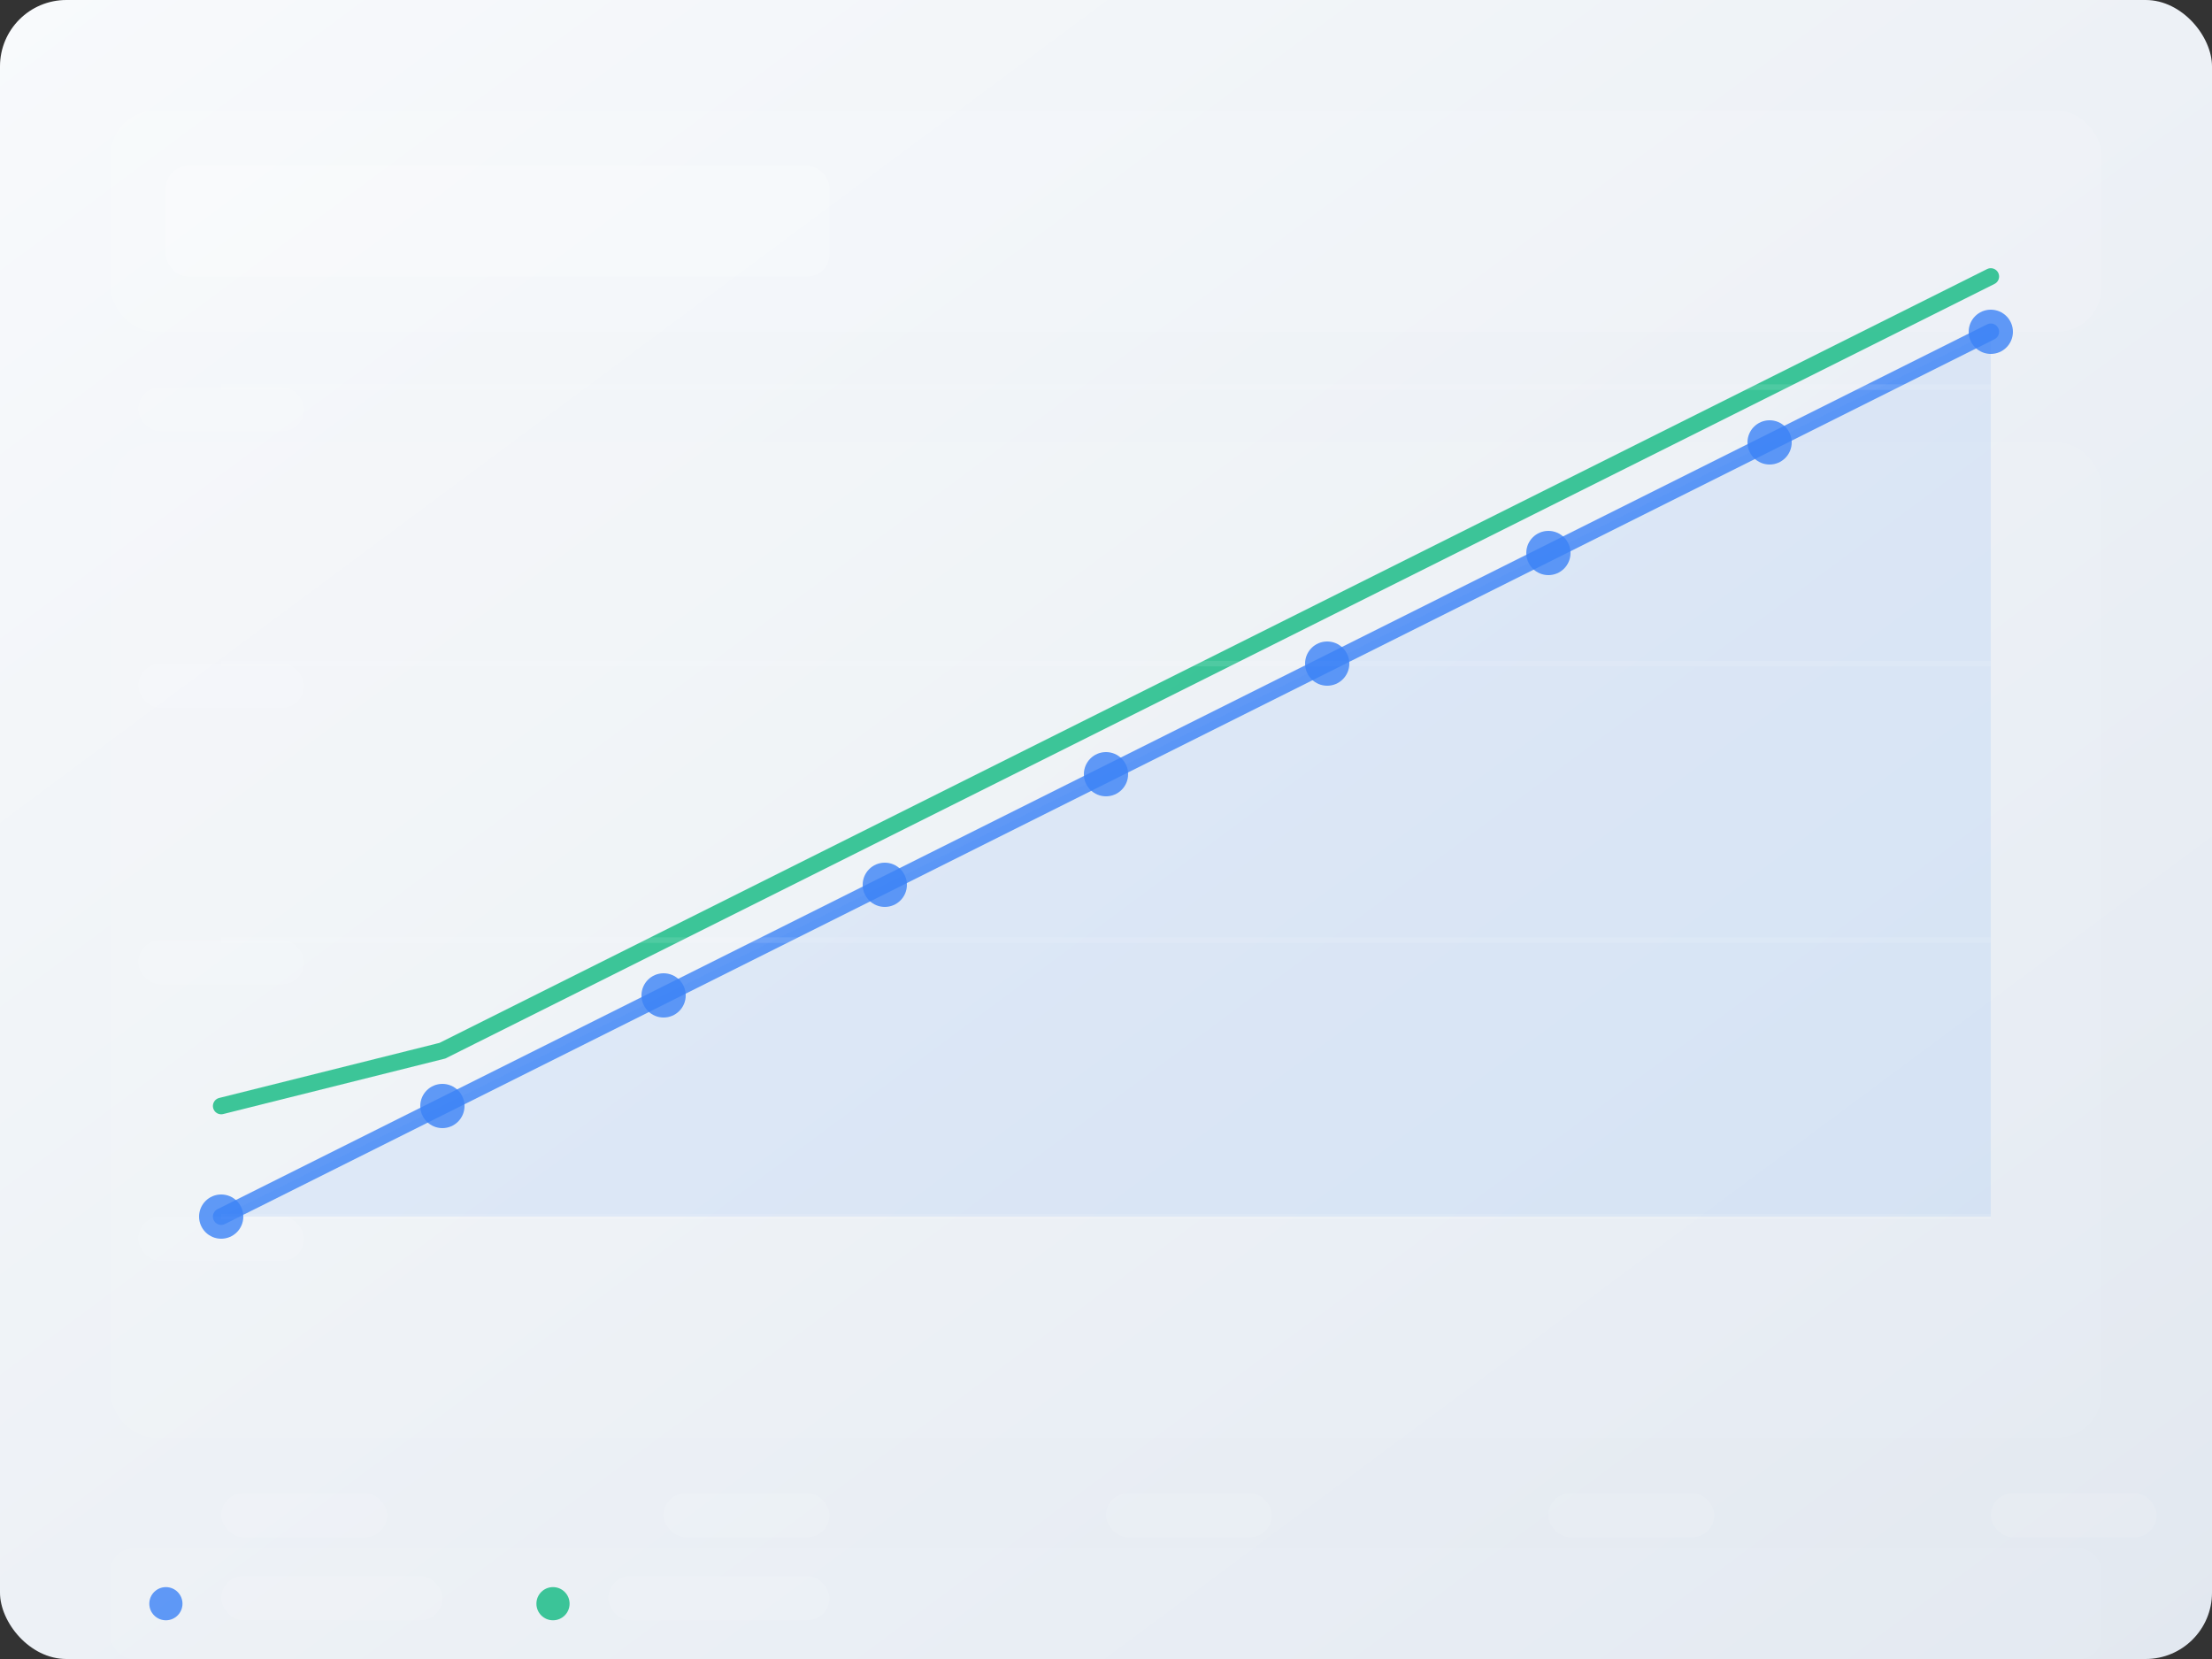 <svg width="400" height="300" viewBox="0 0 400 300" fill="none" xmlns="http://www.w3.org/2000/svg">
  <rect x="0" y="0" width="400" height="300" fill="#333333" stroke="none"/>
  <rect width="400" height="300" rx="12" fill="url(#gradient-bg)"/>
  
  <!-- Header -->
  <rect x="20" y="20" width="360" height="40" rx="8" fill="rgba(255,255,255,0.1)"/>
  <rect x="30" y="30" width="120" height="20" rx="4" fill="rgba(255,255,255,0.2)"/>
  
  <!-- Chart Container -->
  <rect x="20" y="80" width="360" height="180" rx="8" fill="rgba(255,255,255,0.05)"/>
  
  <!-- Chart Lines -->
  <path d="M40 220 L80 200 L120 180 L160 160 L200 140 L240 120 L280 100 L320 80 L360 60" 
        stroke="rgba(59, 130, 246, 0.8)" stroke-width="3" fill="none" stroke-linecap="round"/>
  
  <path d="M40 200 L80 190 L120 170 L160 150 L200 130 L240 110 L280 90 L320 70 L360 50" 
        stroke="rgba(16, 185, 129, 0.8)" stroke-width="3" fill="none" stroke-linecap="round"/>
  
  <!-- Chart Area Fill -->
  <path d="M40 220 L80 200 L120 180 L160 160 L200 140 L240 120 L280 100 L320 80 L360 60 L360 220 L40 220 Z" 
        fill="rgba(59, 130, 246, 0.1)"/>
  
  <!-- Y-axis labels -->
  <rect x="25" y="70" width="30" height="8" rx="4" fill="rgba(255,255,255,0.1)"/>
  <rect x="25" y="120" width="30" height="8" rx="4" fill="rgba(255,255,255,0.1)"/>
  <rect x="25" y="170" width="30" height="8" rx="4" fill="rgba(255,255,255,0.1)"/>
  <rect x="25" y="220" width="30" height="8" rx="4" fill="rgba(255,255,255,0.1)"/>
  
  <!-- X-axis labels -->
  <rect x="40" y="270" width="30" height="8" rx="4" fill="rgba(255,255,255,0.1)"/>
  <rect x="120" y="270" width="30" height="8" rx="4" fill="rgba(255,255,255,0.1)"/>
  <rect x="200" y="270" width="30" height="8" rx="4" fill="rgba(255,255,255,0.1)"/>
  <rect x="280" y="270" width="30" height="8" rx="4" fill="rgba(255,255,255,0.1)"/>
  <rect x="360" y="270" width="30" height="8" rx="4" fill="rgba(255,255,255,0.1)"/>
  
  <!-- Grid Lines -->
  <line x1="40" y1="70" x2="360" y2="70" stroke="rgba(255,255,255,0.1)" stroke-width="1"/>
  <line x1="40" y1="120" x2="360" y2="120" stroke="rgba(255,255,255,0.1)" stroke-width="1"/>
  <line x1="40" y1="170" x2="360" y2="170" stroke="rgba(255,255,255,0.1)" stroke-width="1"/>
  <line x1="40" y1="220" x2="360" y2="220" stroke="rgba(255,255,255,0.1)" stroke-width="1"/>
  
  <!-- Data Points -->
  <circle cx="40" cy="220" r="4" fill="rgba(59, 130, 246, 0.8)"/>
  <circle cx="80" cy="200" r="4" fill="rgba(59, 130, 246, 0.8)"/>
  <circle cx="120" cy="180" r="4" fill="rgba(59, 130, 246, 0.8)"/>
  <circle cx="160" cy="160" r="4" fill="rgba(59, 130, 246, 0.8)"/>
  <circle cx="200" cy="140" r="4" fill="rgba(59, 130, 246, 0.8)"/>
  <circle cx="240" cy="120" r="4" fill="rgba(59, 130, 246, 0.8)"/>
  <circle cx="280" cy="100" r="4" fill="rgba(59, 130, 246, 0.8)"/>
  <circle cx="320" cy="80" r="4" fill="rgba(59, 130, 246, 0.8)"/>
  <circle cx="360" cy="60" r="4" fill="rgba(59, 130, 246, 0.8)"/>
  
  <!-- Legend -->
  <rect x="20" y="280" width="360" height="20" rx="4" fill="rgba(255,255,255,0.05)"/>
  <circle cx="30" cy="290" r="3" fill="rgba(59, 130, 246, 0.8)"/>
  <rect x="40" y="285" width="40" height="8" rx="4" fill="rgba(255,255,255,0.1)"/>
  <circle cx="100" cy="290" r="3" fill="rgba(16, 185, 129, 0.8)"/>
  <rect x="110" y="285" width="40" height="8" rx="4" fill="rgba(255,255,255,0.1)"/>
  
  <defs>
    <linearGradient id="gradient-bg" x1="0%" y1="0%" x2="100%" y2="100%">
      <stop offset="0%" stop-color="#f8fafc"/>
      <stop offset="100%" stop-color="#e2e8f0"/>
    </linearGradient>
  </defs>
</svg>
